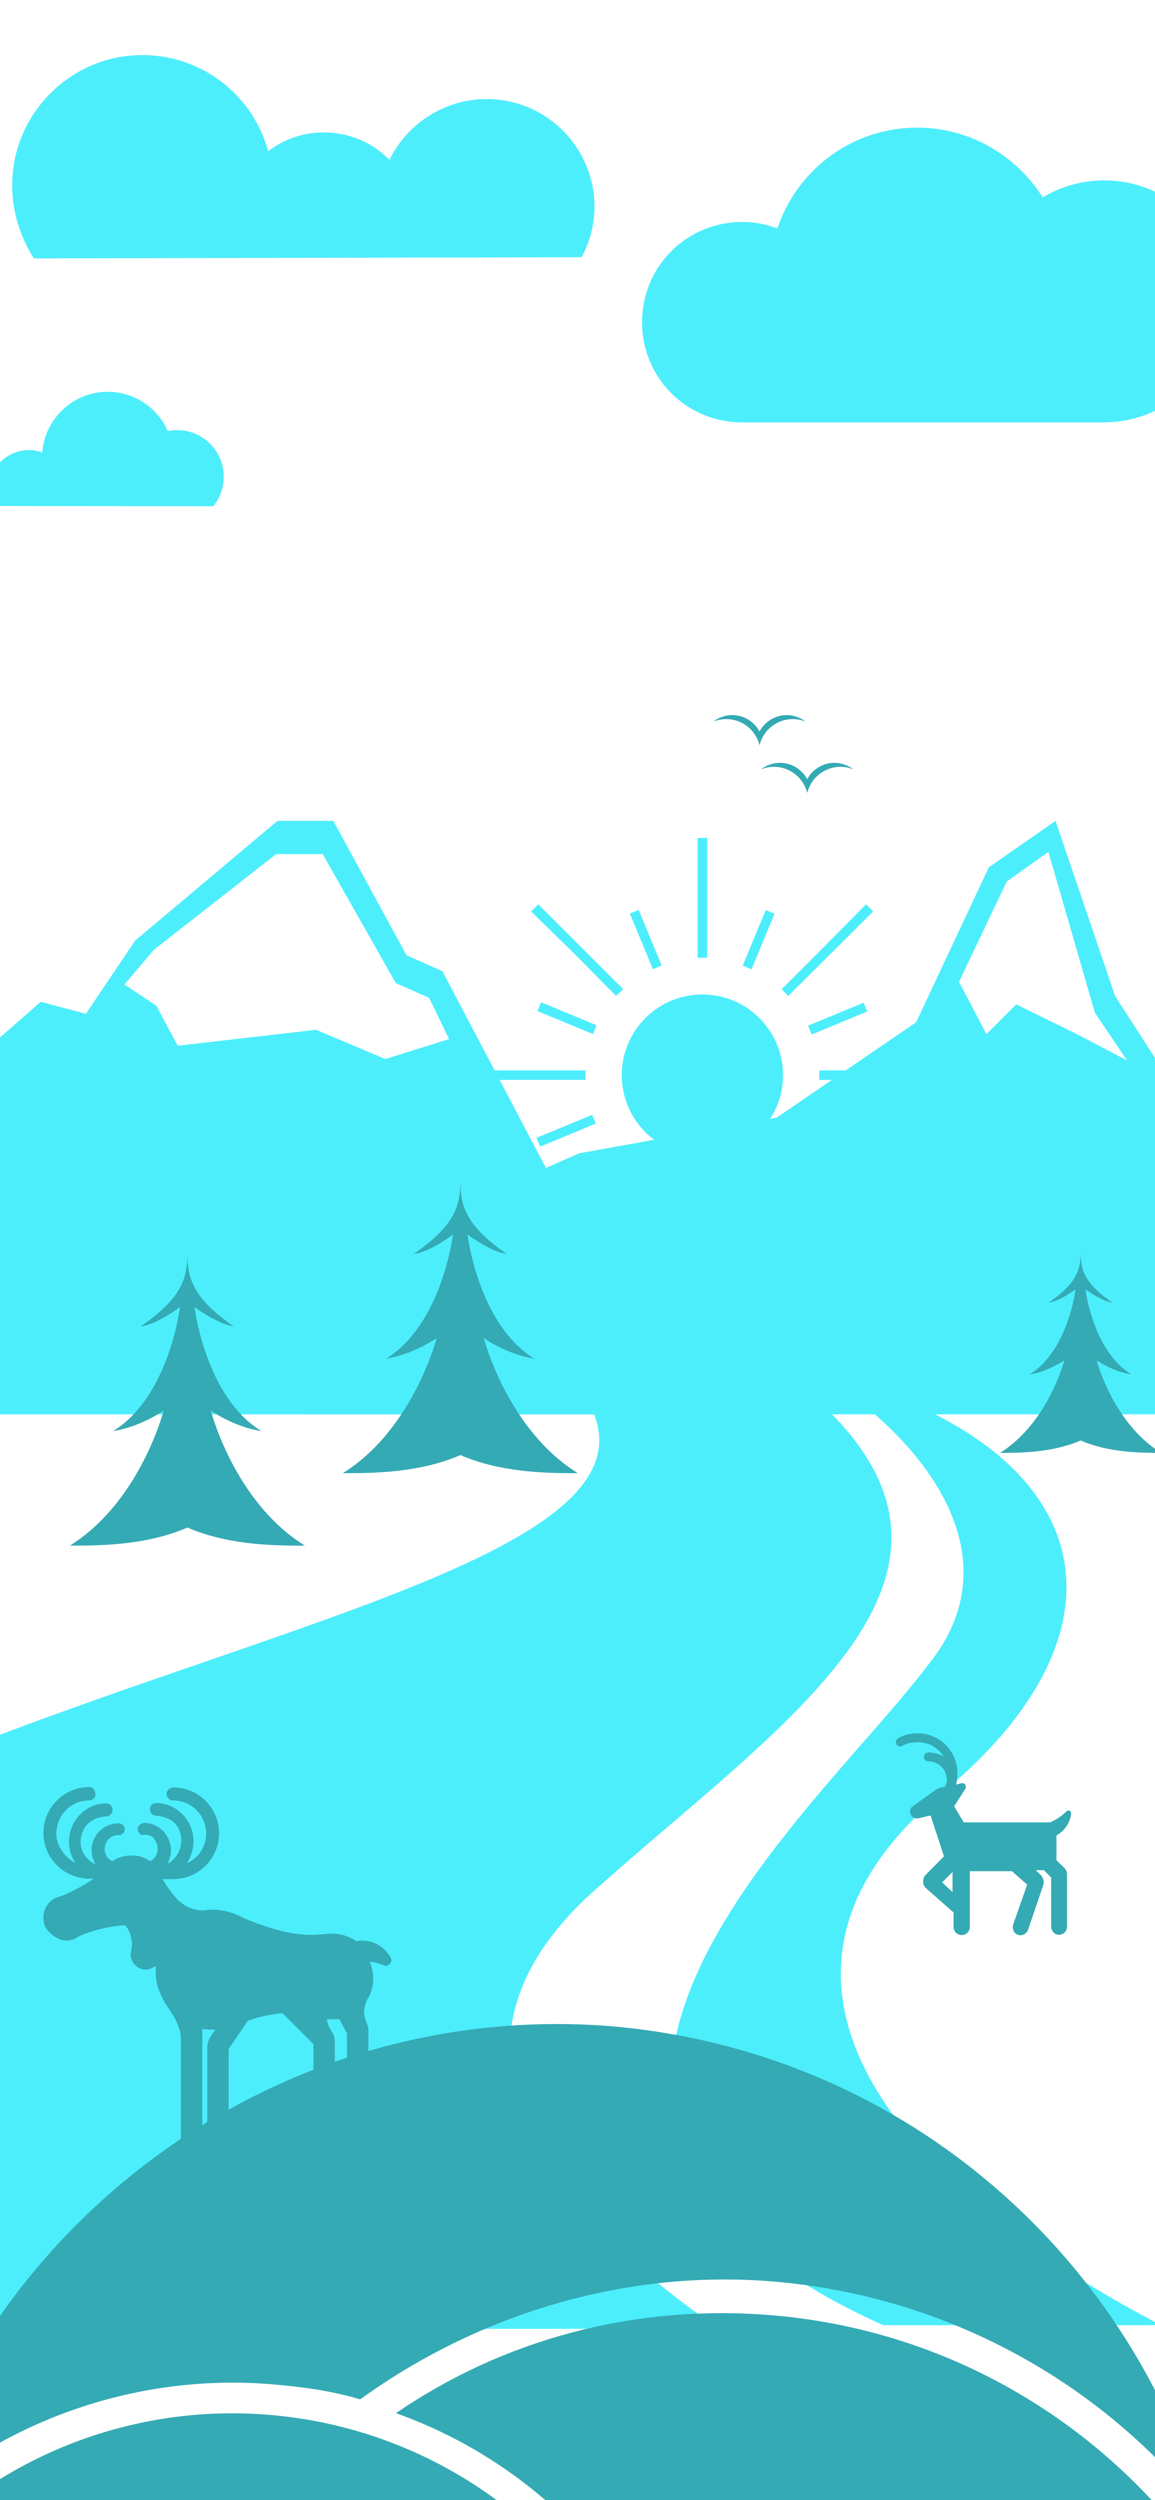 <svg xmlns="http://www.w3.org/2000/svg" width="390" height="844"><path fill="#4deefc" d="M238.784 303.344v-20.459h-3.222v40.435h3.222v-19.976Zm22.755 5.12-2.976-1.234-7.77 18.752 2.976 1.233 7.77-18.751Zm30.07 30.027-18.754 7.768 1.233 2.977 18.754-7.768-1.233-2.977Zm-18.846 41.137 1.234-2.977 18.751 7.77-1.233 2.977-18.752-7.77Zm-22.034 20.525 7.768 18.754 2.977-1.233-7.769-18.754-2.976 1.233Zm-37.945 17.224 2.977 1.233 7.77-18.751-2.976-1.234-7.77 18.752Zm-18.946-13.347-14.5 14.176 2.417 2.417 28.675-28.837-2.416-2.255-14.176 14.499Zm-12.656-19.918 1.234 2.976 18.751-7.77-1.233-2.976-18.752 7.77Zm20.262-38.005-1.233 2.977-18.752-7.77 1.233-2.977 18.752 7.77Zm21.989-20.16-7.768-18.753-2.977 1.233 7.768 18.754 2.977-1.233Zm71.412-18.253-2.416-2.417-14.177 14.338-14.337 14.338 2.255 2.255 28.675-28.514Zm1.772 53.645h-19.976v3.222h40.436v-3.222h-20.46Zm-30.447 28.192-2.255 2.255 14.337 14.5 14.177 14.337 2.416-2.417-14.498-14.176-14.177-14.499Zm-30.608 33.025v20.298h3.222V402.42h-3.222v20.137Zm-37.858-61.217h-40.596v3.222h40.596v-3.222Zm10.31-25.131 2.416-2.255-14.337-14.338-14.338-14.338-2.416 2.417 14.499 14.176 14.176 14.338Zm56.384 26.742c0-15.036-12.19-27.225-27.226-27.225s-27.225 12.189-27.225 27.225c0 15.036 12.19 27.225 27.225 27.225 15.037 0 27.226-12.189 27.226-27.225ZM72.027 170.901c2.16-2.72 3.52-6.08 3.52-9.92 0-8.72-6.96-15.76-15.68-15.76-1.12 0-2.16.08-3.2.32-3.36-7.759-11.2-13.28-20.32-13.28-11.68 0-21.2 9.12-22.08 20.48-1.36-.48-2.8-.8-4.4-.8-7.6 0-13.68 6.08-13.68 13.68 0 1.76.401 3.6.96 5.2l74.88.08ZM372.873 60.896a40.322 40.322 0 0 0-20.77 5.737c-8.902-14.045-24.529-23.54-42.332-23.54-21.957 0-40.551 14.045-47.277 34.024-3.758-1.385-7.714-2.176-11.868-2.176-18.792 0-33.826 15.033-33.826 33.825 0 18.794 15.034 33.827 33.826 33.827h121.852c22.748 0 40.947-18.2 40.947-40.947.197-22.353-18.2-40.75-40.552-40.75Z"/><path fill="#4deefc" d="m185.331 396.15-35.937-68.281-12.13-5.39-24.707-45.372H93.69l-48.066 40.43-16.621 24.707-15.274-4.043-47.168 41.328h-69.179l-25.157 34.141-72.773 26.953-32.344 36.836h445.626L185.33 396.15Zm-55.254-38.633-23.36-9.882L60 353.025 52.81 339.55 42.03 332.36l9.883-11.68 41.328-32.344h15.723l24.707 43.575 11.23 4.941 6.739 13.926-21.563 6.738Z"/><path fill="#4deefc" d="m127.096 445.676 14.08-32.185 54.313-24.138 66.784-12.07 47.07-32.185 24.542-52.3 22.53-15.69 20.115 59.139 43.852 67.991 42.646 14.886 39.025 58.335H102.957l24.139-31.783Zm205.984-96.555 10.058-10.058 20.518 10.058 16.897 8.851-10.862-16.093L354 287.567l-14.081 10.058-16.093 33.794 9.253 17.702Z"/><path fill="#34aab4" d="M163.367 451.733s7.715 5.51 17.034 6.913c-18.938-11.623-22.545-41.883-22.545-41.883s7.915 5.912 13.226 6.513c-15.03-10.22-15.631-17.636-15.631-25.451 0 7.916-.702 15.23-15.732 25.45 5.411-.5 13.227-6.512 13.227-6.512s-3.608 30.16-22.545 41.883c9.218-1.402 17.034-6.913 17.034-6.913s-7.916 30.761-31.664 45.591c9.52 0 25.752 0 39.68-6.112 14.028 6.112 30.16 6.112 39.68 6.112-23.849-14.73-31.764-45.591-31.764-45.591Z"/><path fill="#4deefc" d="M313.464 561.942c-38.996 51.792-165.736 155.376-15.233 223.012h93.836c-75.556-38.996-155.987-112.115-73.119-180.36 68.244-57.276 49.965-118.208-42.653-141.362 38.388 24.373 65.807 63.37 37.17 98.71ZM200.13 638.717c63.979-57.277 141.363-106.023 76.165-165.736-13.404-12.187-30.466-18.89-48.136-19.498-5.484-.61-13.405-.61-22.545-1.22h-26.81c140.144 109.07-391.187 100.54-391.187 333.91h455.166c-47.528-32.904-106.632-89.57-42.653-147.456Z"/><path fill="#34aab4" d="M71.193 476.19s7.716 5.51 17.035 6.913C69.29 471.48 65.682 441.22 65.682 441.22s7.916 5.912 13.227 6.513c-15.03-10.22-15.632-17.635-15.632-25.45 0 7.915-.7 15.23-15.73 25.45 5.41-.5 13.225-6.513 13.225-6.513s-3.607 30.16-22.545 41.884c9.219-1.403 17.034-6.914 17.034-6.914s-7.915 30.762-31.663 45.592c9.519 0 25.751 0 39.68-6.112 14.028 6.112 30.16 6.112 39.679 6.112-23.848-14.73-31.764-45.592-31.764-45.592ZM245.221 242.763c5.464 0 9.987 3.769 11.243 8.825 1.256-5.088 5.81-8.825 11.243-8.825 1.539 0 2.983.314 4.365.848-1.79-1.32-3.988-2.199-6.407-2.199-3.988 0-7.442 2.23-9.201 5.528-1.79-3.298-5.245-5.528-9.202-5.528a10.47 10.47 0 0 0-6.406 2.199 12.001 12.001 0 0 1 4.365-.848ZM261.33 258.873c5.465 0 9.988 3.768 11.244 8.824 1.256-5.087 5.81-8.824 11.243-8.824 1.538 0 2.983.314 4.365.848-1.79-1.32-3.989-2.199-6.407-2.199-3.988 0-7.443 2.23-9.201 5.528-1.79-3.298-5.245-5.528-9.202-5.528a10.47 10.47 0 0 0-6.407 2.199 11.998 11.998 0 0 1 4.366-.848ZM132.013 661.049c-1.806-3.353-5.288-5.932-9.543-5.932-.774 0-1.29 0-2.064.257-2.192-1.547-5.158-2.579-7.867-2.579H110.734c-6.577.774-13.54.903-28.5-5.287-3.87-2.192-8.64-3.353-13.412-2.58-6.964 0-10.317-4.77-13.8-10.316v-.258h3.483c8.511 0 15.475-6.964 15.475-15.476 0-8.51-6.964-15.475-15.475-15.475-.903 0-2.064.774-2.193 1.806-.258 1.29.774 2.579 2.064 2.579 6.061 0 11.22 4.771 11.22 11.22 0 4.384-2.58 8.253-6.449 9.93 1.29-2.064 2.193-4.643 2.193-7.351 0-6.964-5.675-12.896-12.51-12.896-1.29 0-2.192.773-2.192 2.063s.774 2.063 2.063 2.192c3.096.258 6.449 1.548 7.738 4.643 2.063 4.771-.258 9.8-3.998 11.607a8.906 8.906 0 0 0 1.29-4.643c0-4.772-3.998-9.156-9.027-9.156-.903 0-2.064.773-2.193 1.805 0 1.29.774 2.58 2.193 2.192 1.29 0 2.837.258 3.482 1.548 2.063 3.095.773 6.448-1.548 7.35-2.063-1.547-4.771-2.192-7.867-1.805-1.805.258-3.353.774-4.771 1.806-2.193-.774-3.869-4.127-1.548-7.222.774-.903 2.064-1.548 3.482-1.548 1.29 0 2.193-.903 2.193-2.192 0-.903-.903-1.806-2.193-1.806-4.771 0-9.027 3.998-9.027 9.157 0 1.547.516 3.095 1.29 4.642-3.998-1.805-6.449-6.577-3.998-11.606 1.29-2.708 4.385-4.385 7.737-4.514.903 0 2.064-.903 2.064-2.192 0-1.29-.903-2.192-2.193-2.192-6.963 0-12.509 5.932-12.509 12.896 0 2.579.774 5.158 2.193 7.221-3.482-1.805-6.448-5.674-6.448-9.93 0-6.06 4.771-11.22 11.09-11.22.903 0 2.063-.773 2.063-1.805.13-1.418-.773-2.708-2.063-2.708-8.511 0-15.475 6.964-15.475 15.475 0 8.512 6.964 15.476 15.604 15.476h1.29c-3.998 2.837-9.801 5.674-11.607 6.061-3.482.903-5.932 4.643-5.158 8.512.258 1.805 1.29 3.095 2.837 4.384 3.353 2.58 5.674 2.064 7.738 1.29 0 0 .258 0 .258-.258 0 0 .257 0 .515-.258 4.385-2.192 11.22-3.869 16.12-3.998 1.29 1.29 2.838 4.772 2.064 8.512-.258.902-.516 2.192.516 3.868.903 1.548 2.579 2.58 4.384 2.58 1.29 0 2.193-.516 3.353-1.29 0 2.58 0 5.159.903 7.738.516 1.547 1.29 3.095 2.193 4.642 0 0 0 .258.258.516 3.997 5.675 5.158 8.64 5.158 12.252v38.3c0 2.063 1.547 3.87 3.353 3.87 2.063 0 3.869-1.548 3.869-3.482v-42.557c1.29.258 2.837.258 4.384.258l-1.805 2.708a6.808 6.808 0 0 0-.903 3.353v36.368c0 2.063 1.548 3.868 3.353 3.868 2.064 0 3.869-1.548 3.869-3.482v-36.238l6.448-9.543c4.385-1.548 7.867-2.193 11.736-2.58l10.446 10.446v37.656c0 2.063 1.547 3.87 3.353 3.87 2.063 0 3.868-1.548 3.868-3.482v-38.947c0-.902-.257-2.192-.902-3.095-1.29-1.805-1.548-3.482-1.806-4.384h4.256l2.58 4.771v41.396c0 2.064 1.547 3.871 3.352 3.871 2.063 0 3.869-1.548 3.869-3.482v-42.945c0-.774-.258-1.548-.516-2.193-.903-2.063-1.547-4.385 0-7.866 2.193-3.353 2.837-7.867 1.29-12.123 0-.258-.258-.774-.516-.902 2.063.257 3.869.773 5.674 1.547 1.419-.516 2.193-1.676 1.677-2.708ZM356.722 627.973v-8.377c2.815-1.51 4.738-4.463 4.944-7.485 0-.823-.962-1.167-1.511-.686-1.51 1.51-3.227 2.747-5.562 3.776H325.41l-3.227-5.424 3.777-5.905c.48-.962-.137-2.129-1.373-1.854l-1.786.412c.412-1.168.48-2.54.48-3.845 0-7.554-6.11-13.459-13.389-13.459-2.334 0-4.532.48-6.592 1.648-.686.412-1.03 1.374-.618 2.06.413.687 1.374.962 2.06.48 1.51-.823 3.228-1.166 5.15-1.166 3.777 0 6.867 1.853 8.858 4.943-1.51-.96-3.365-1.51-5.287-1.51-.824 0-1.51.686-1.51 1.51s.686 1.511 1.51 1.511a6.227 6.227 0 0 1 6.248 6.249v.686c-.137.48-.412 1.099-.686 1.648l-1.374.275c-.48.137-1.098.412-1.648.686l-8.17 5.906c-1.374 1.648.137 4.257 2.334 3.776l4.051-.961 4.532 13.802-6.18 6.248c-1.167 1.167-1.167 3.433.138 4.532l9.27 8.171v4.875c0 1.51 1.167 2.747 2.746 2.747 1.51 0 2.747-1.168 2.747-2.747v-18.814h14.213l5.15 4.532-4.738 13.527c-.412 1.373.275 3.021 1.648 3.433.275.138.48.138.824.138a2.726 2.726 0 0 0 2.54-1.786l5.15-15.106c.413-1.167 0-2.54-.823-3.433l-1.717-1.648h2.747l2.471 2.472v16.548c0 1.167.824 2.472 2.13 2.747 1.784.274 3.226-.962 3.226-2.747v-17.51c0-.824-.274-1.647-.961-2.334l-2.61-2.54Zm-38.59 7.485 3.502-3.502v6.797l-3.502-3.295Z"/><path fill="#34aab4" d="M121.619 809.992c39.28-28.422 88.922-44.021 139.504-39.79 59.357 4.963 111.437 34.788 145.276 77.64-25.868-88.445-103.4-155.74-200.436-163.855C96.496 675.352-1.982 746.64-31.735 847.581c31.58-29.582 76.664-46.603 123.633-42.676 10.323.864 20.087 2.202 29.721 5.087Zm-30.584 5.237C8.45 808.323-64.26 869.809-71.166 952.394l298.849 24.993c7.94-82.496-54.064-155.25-136.648-162.158Zm148.003 163.107 202.33 16.922c9.108-108.906-72.287-204.592-180.678-213.657-46.97-3.927-91.148 8.488-126.986 33.04 66.621 23.762 111.507 89.886 105.334 163.695Z"/><path fill="#4deefc" d="M196.39 86.84c2.77-5.143 4.352-11.077 4.352-17.009 0-19.98-16.22-36.398-36.397-36.398-14.243 0-26.903 8.308-32.837 20.571-5.737-5.934-13.65-9.296-22.155-9.296-7.121 0-13.65 2.374-18.792 6.329-5.144-18.792-22.156-32.44-42.53-32.44-24.134 0-43.915 19.78-43.915 43.915 0 9.099 2.77 17.603 7.32 24.726l184.955-.397Z"/><path fill="#34aab4" d="M370.3 459.223s5.287 3.777 11.673 4.738c-12.977-7.965-15.45-28.702-15.45-28.702s5.425 4.051 9.064 4.463c-10.3-7.003-10.711-12.085-10.711-17.44 0 5.424-.481 10.437-10.78 17.44 3.707-.343 9.063-4.463 9.063-4.463s-2.472 20.668-15.45 28.702c6.317-.961 11.673-4.738 11.673-4.738s-5.424 21.08-21.698 31.243c6.524 0 17.647 0 27.192-4.189 9.613 4.189 20.668 4.189 27.191 4.189-16.342-10.094-21.767-31.243-21.767-31.243Z"/></svg>